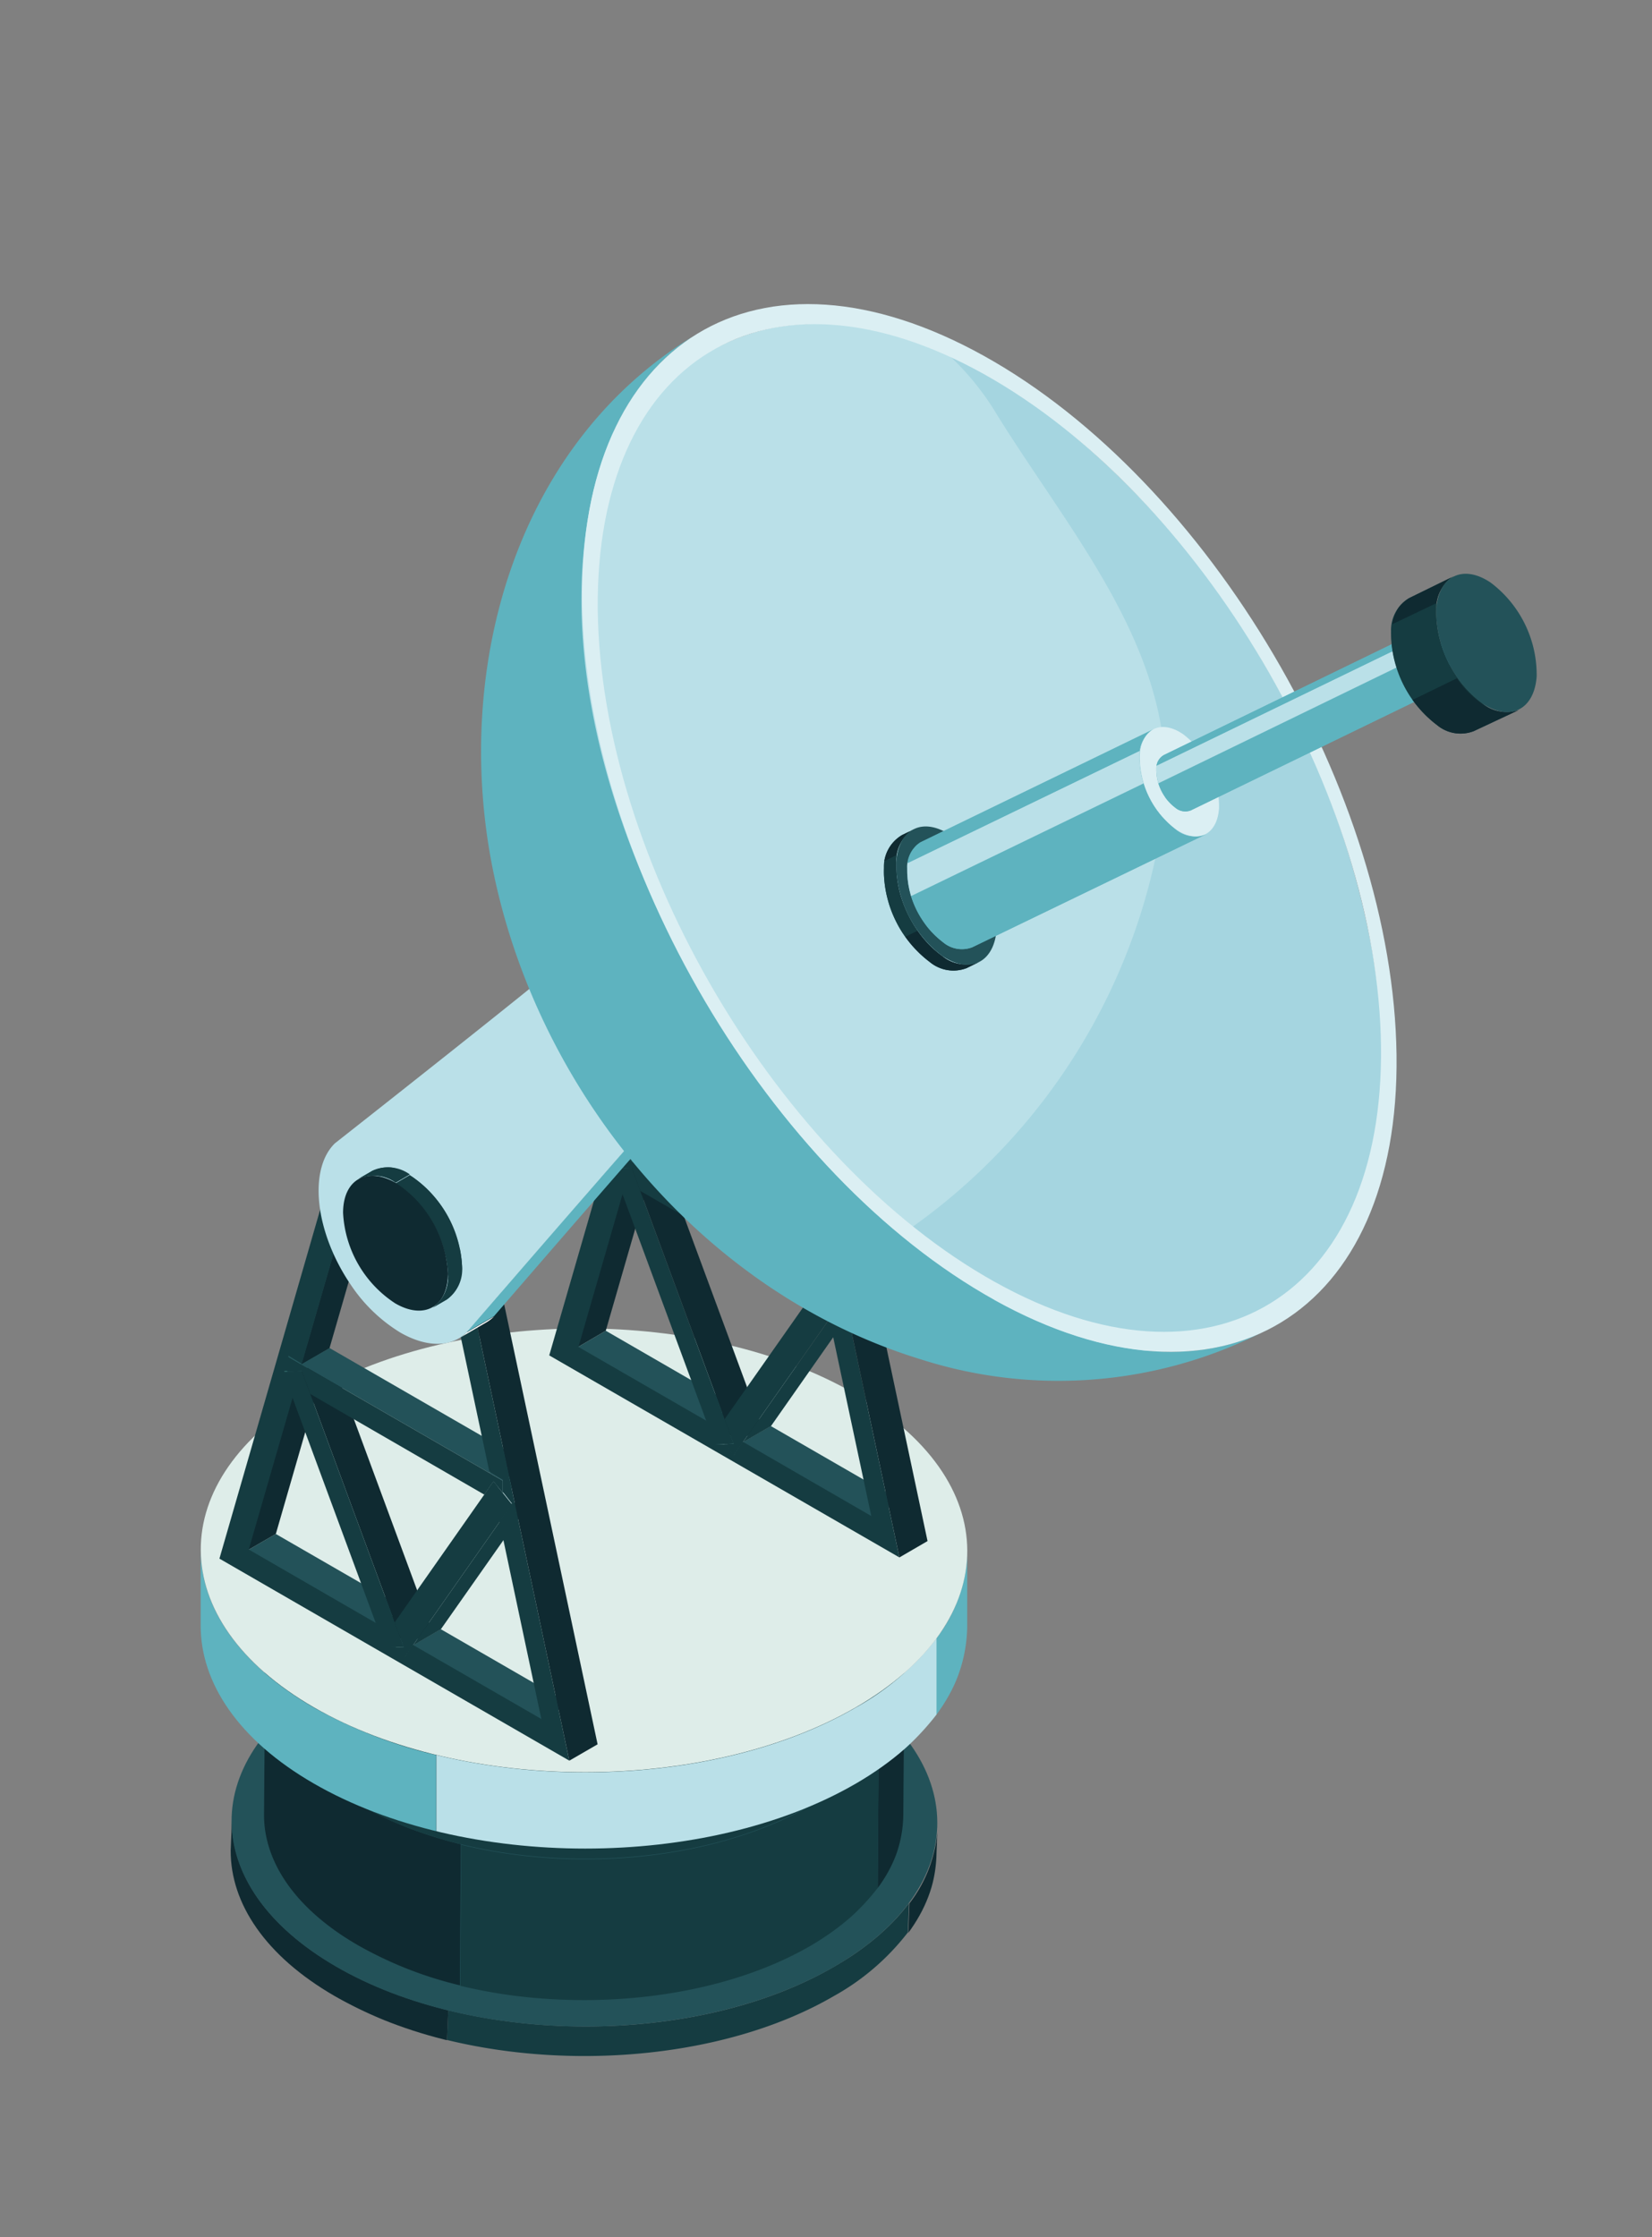 <svg id="图层_1" data-name="图层 1" xmlns="http://www.w3.org/2000/svg" xmlns:xlink="http://www.w3.org/1999/xlink" viewBox="0 0 123.32 166.98"><rect x="0" y="0" width="123.32" height="166.98" fill="#808080" stroke="none"/><defs><style>.cls-1{fill:none;}.cls-2{fill:#153c41;}.cls-3{fill:#5eb3bf;}.cls-4{isolation:isolate;}.cls-5{clip-path:url(#clip-path);}.cls-6{fill:#0f2a31;}.cls-7{fill:#235259;}.cls-8{clip-path:url(#clip-path-2);}.cls-9{clip-path:url(#clip-path-3);}.cls-10{fill:#bae0e8;}.cls-11{fill:#deede9;}.cls-12{fill:#418683;}.cls-13{fill:#d6edf2;}.cls-14{fill:#5aa8a4;}.cls-15{fill:#fff;}.cls-16{clip-path:url(#clip-path-4);}.cls-17{clip-path:url(#clip-path-5);}.cls-18{fill:#a5d5e0;}.cls-19{fill:#dbeff3;}.cls-20{clip-path:url(#clip-path-6);}.cls-21{clip-path:url(#clip-path-7);}.cls-22{clip-path:url(#clip-path-8);}.cls-23{clip-path:url(#clip-path-9);}</style><clipPath id="clip-path"><path class="cls-1" d="M70,136.07l-.09,2.24c0,3.88-2.56,7.75-7.65,10.71C52,155,35.3,155,25,149c-5.2-3-7.79-6.93-7.78-10.86l.09-2.25c0,3.94,2.58,7.87,7.77,10.87,10.32,6,27,6,37.25,0C67.41,143.82,70,139.94,70,136.07Z"/></clipPath><clipPath id="clip-path-2"><path class="cls-1" d="M67.51,125l-.08,10.53c0,3.52-2.32,7-6.94,9.72-9.3,5.4-24.42,5.4-33.78,0-4.71-2.72-7.06-6.29-7-9.85l.08-10.54c0,3.56,2.34,7.13,7.05,9.85,9.36,5.4,24.48,5.4,33.78,0C65.18,132,67.5,128.49,67.51,125Z"/></clipPath><clipPath id="clip-path-3"><path class="cls-1" d="M72.2,115.8l0,5.7c0,4.21-2.78,8.42-8.31,11.63-11.14,6.47-29.25,6.47-40.46,0-5.64-3.25-8.46-7.53-8.45-11.8l0-5.69c0,4.27,2.8,8.54,8.44,11.8,11.21,6.47,29.33,6.47,40.46,0C69.42,124.22,72.19,120,72.2,115.8Z"/></clipPath><clipPath id="clip-path-4"><path class="cls-2" d="M26.75,88l1.05-.61a2.77,2.77,0,0,1,2.79.27l-1.05.61A2.8,2.8,0,0,0,26.75,88Z"/></clipPath><clipPath id="clip-path-5"><path class="cls-2" d="M33.35,97l-1.05.61a2.75,2.75,0,0,0,1.14-2.52,8.61,8.61,0,0,0-3.9-6.76l1.05-.61a8.61,8.61,0,0,1,3.9,6.76A2.75,2.75,0,0,1,33.35,97Z"/></clipPath><clipPath id="clip-path-6"><path class="cls-2" d="M73.06,71.82l-.92.45a2.76,2.76,0,0,1-2.73-.46,8.62,8.62,0,0,1-3.43-7,2.76,2.76,0,0,1,1.34-2.47l.92-.45a2.78,2.78,0,0,0-1.34,2.47,8.65,8.65,0,0,0,3.43,7A2.76,2.76,0,0,0,73.06,71.82Z"/></clipPath><clipPath id="clip-path-7"><path class="cls-3" d="M90,62.28,72.57,70.71a2.17,2.17,0,0,1-2.15-.36,6.81,6.81,0,0,1-2.7-5.55,2.18,2.18,0,0,1,1-1.94l17.4-8.44a2.2,2.2,0,0,0-1.06,1.95,6.83,6.83,0,0,0,2.7,5.54A2.18,2.18,0,0,0,90,62.28Z"/></clipPath><clipPath id="clip-path-8"><path class="cls-3" d="M107.75,51.33,88.89,60.49a1.14,1.14,0,0,1-1.14-.19,3.57,3.57,0,0,1-1.43-2.94,1.12,1.12,0,0,1,.56-1l18.86-9.17a1.15,1.15,0,0,0-.56,1,3.59,3.59,0,0,0,1.43,2.94A1.17,1.17,0,0,0,107.75,51.33Z"/></clipPath><clipPath id="clip-path-9"><path class="cls-2" d="M113.37,53,110,54.58a2.74,2.74,0,0,1-2.73-.46,8.65,8.65,0,0,1-3.43-7,2.78,2.78,0,0,1,1.34-2.47L108.55,43a2.78,2.78,0,0,0-1.34,2.47,8.65,8.65,0,0,0,3.43,7A2.76,2.76,0,0,0,113.37,53Z"/></clipPath></defs><g class="cls-4"><g class="cls-4"><g class="cls-5"><g class="cls-4"><path class="cls-6" d="M70,136.07l-.09,2.24a10,10,0,0,1-2.11,6l.09-2.24a10.08,10.08,0,0,0,2.11-6Z"/><path class="cls-2" d="M67.86,142l-.09,2.24A18,18,0,0,1,62.23,149c-7.78,4.52-19.26,5.61-28.86,3.27l.09-2.24c9.59,2.34,21.07,1.25,28.85-3.27A18.06,18.06,0,0,0,67.86,142Z"/><path class="cls-6" d="M33.46,150.05l-.09,2.24A31.74,31.74,0,0,1,25,149c-5.2-3-7.79-6.93-7.78-10.86l.09-2.25c0,3.94,2.58,7.87,7.77,10.87a31.81,31.81,0,0,0,8.4,3.27Z"/></g></g></g><path class="cls-7" d="M62.19,125.2c10.32,6,10.38,15.62.12,21.58s-26.93,6-37.25,0-10.37-15.62-.12-21.58S51.87,119.24,62.19,125.2Z"/></g><g class="cls-4"><g class="cls-4"><g class="cls-8"><g class="cls-4"><path class="cls-6" d="M67.51,125l-.08,10.53a9.13,9.13,0,0,1-1.91,5.41l.07-10.54a9.14,9.14,0,0,0,1.92-5.4Z"/><path class="cls-2" d="M65.59,130.38l-.07,10.54a16.4,16.4,0,0,1-5,4.31c-7.06,4.1-17.47,5.09-26.16,3l.07-10.53c8.7,2.12,19.11,1.13,26.17-3a16.35,16.35,0,0,0,5-4.31Z"/><path class="cls-6" d="M34.4,137.66l-.07,10.53a29,29,0,0,1-7.62-3c-4.71-2.72-7.06-6.29-7-9.85l.08-10.54c0,3.56,2.34,7.13,7.05,9.85a29.42,29.42,0,0,0,7.61,3Z"/></g></g></g><path class="cls-2" d="M60.46,115.13c9.35,5.4,9.4,14.16.11,19.56s-24.42,5.4-33.78,0-9.41-14.16-.11-19.56S51.1,109.72,60.46,115.13Z"/></g><g class="cls-4"><g class="cls-4"><g class="cls-9"><g class="cls-4"><path class="cls-3" d="M72.2,115.8l0,5.7A11,11,0,0,1,69.89,128l0-5.7a10.88,10.88,0,0,0,2.29-6.48Z"/><path class="cls-10" d="M69.91,122.28l0,5.7a19.64,19.64,0,0,1-6,5.15c-8.45,4.91-20.92,6.1-31.34,3.56l0-5.7c10.42,2.54,22.89,1.36,31.34-3.55a19.66,19.66,0,0,0,6-5.16Z"/><path class="cls-3" d="M32.55,131l0,5.7a34.86,34.86,0,0,1-9.12-3.56c-5.64-3.25-8.46-7.53-8.45-11.8l0-5.69c0,4.27,2.8,8.54,8.44,11.8A35,35,0,0,0,32.55,131Z"/></g></g></g><path class="cls-11" d="M63.76,104C75,110.47,75,121,63.89,127.44s-29.25,6.47-40.46,0-11.26-17-.13-23.44S52.55,97.53,63.76,104Z"/></g><g class="cls-4"><polygon class="cls-6" points="28.1 121.28 30.21 120.05 30.84 121.77 28.74 123 28.1 121.28"/><polygon class="cls-7" points="18.48 115.72 20.59 114.5 30.21 120.05 28.1 121.28 18.48 115.72"/><polygon class="cls-12" points="28.74 123 30.84 121.77 31.54 121.74 29.44 122.96 28.74 123"/><polygon class="cls-13" points="29.44 122.96 31.54 121.74 32.23 122.59 30.13 123.81 29.44 122.96"/><polygon class="cls-12" points="29.44 122.96 31.54 121.74 32.24 121.7 30.14 122.93 29.44 122.96"/><polygon class="cls-6" points="29.46 121.1 31.57 119.87 32.24 121.7 30.14 122.93 29.46 121.1"/><polygon class="cls-2" points="30.81 122.84 32.91 121.61 32.23 122.59 30.13 123.81 30.81 122.84"/><polygon class="cls-6" points="21.8 104.23 23.91 103.01 20.59 114.5 18.48 115.72 21.8 104.23"/><polygon class="cls-6" points="21.13 102.4 23.23 101.18 23.91 103.01 21.8 104.23 21.13 102.4"/><polygon class="cls-12" points="21.13 102.4 23.23 101.18 23.55 101.16 21.44 102.39 21.13 102.4"/><polygon class="cls-12" points="21.44 102.39 23.55 101.16 24.63 101.11 22.53 102.34 21.44 102.39"/><polygon class="cls-14" points="21.45 101.23 23.55 100.01 23.55 101.16 21.44 102.39 21.45 101.23"/><polygon class="cls-6" points="23.16 104.05 25.27 102.83 31.57 119.87 29.46 121.1 23.16 104.05"/><polygon class="cls-2" points="22.53 102.34 23.16 104.05 29.46 121.1 30.14 122.93 29.44 122.96 28.74 123 28.1 121.28 21.8 104.23 21.13 102.4 21.44 102.39 22.53 102.34"/><polygon class="cls-6" points="22.53 102.34 24.63 101.11 25.27 102.83 23.16 104.05 22.53 102.34"/><polygon class="cls-7" points="21.45 101.23 23.55 100.01 24.6 100.62 22.49 101.84 21.45 101.23"/><polygon class="cls-7" points="30.81 122.84 32.91 121.61 42.52 127.16 40.41 128.38 30.81 122.84"/><polygon class="cls-2" points="37.28 113.62 39.38 112.4 32.91 121.61 30.81 122.84 37.28 113.62"/><polygon class="cls-7" points="22.49 101.84 24.6 100.62 38.6 108.7 36.49 109.92 22.49 101.84"/><polygon class="cls-6" points="25.32 92.05 27.43 90.83 24.6 100.62 22.49 101.84 25.32 92.05"/><polygon class="cls-2" points="36.84 110.58 38.94 109.36 38.26 110.33 36.15 111.56 36.84 110.58"/><polygon class="cls-13" points="36.84 110.58 38.94 109.36 39.63 110.21 37.53 111.43 36.84 110.58"/><polygon class="cls-13" points="37.53 111.43 39.63 110.21 40.32 111.06 38.21 112.28 37.53 111.43"/><polygon class="cls-2" points="38.21 112.28 40.32 111.06 39.38 112.4 37.28 113.62 38.21 112.28"/><polygon class="cls-14" points="37.53 110.52 39.63 109.3 39.63 110.21 37.53 111.43 37.53 110.52"/><polygon class="cls-7" points="36.49 109.92 38.6 108.7 39.63 109.3 37.53 110.52 36.49 109.92"/><path class="cls-2" d="M34.94,95.77l7.56,35.65L16.38,116.34l7.74-26.81Zm-4.81,28,.68-1,9.6,5.54-3.13-14.76.93-1.33-.68-.86v-.91l-1-.6-2.76-13-8.41-4.85-2.83,9.79-1-.6v1.15h-.31l.67,1.83-3.32,11.49,9.62,5.56.64,1.71.7,0,.69.85Z"/><polygon class="cls-2" points="36.84 110.58 37.53 111.43 38.21 112.28 37.28 113.62 30.81 122.84 30.13 123.81 29.44 122.96 30.14 122.93 29.46 121.1 36.15 111.56 36.84 110.58"/><polygon class="cls-2" points="37.53 110.52 37.53 111.43 36.84 110.58 36.15 111.56 23.16 104.05 22.53 102.34 21.44 102.39 21.45 101.23 22.49 101.84 36.49 109.92 37.53 110.52"/><polygon class="cls-6" points="34.94 95.77 37.04 94.55 44.61 130.2 42.5 131.42 34.94 95.77"/><polygon class="cls-7" points="24.12 89.53 26.23 88.31 37.04 94.55 34.94 95.77 24.12 89.53"/></g><g class="cls-4"><polygon class="cls-6" points="52.74 106.11 54.84 104.89 55.48 106.61 53.37 107.83 52.74 106.11"/><polygon class="cls-7" points="43.12 100.56 45.22 99.33 54.84 104.89 52.74 106.11 43.12 100.56"/><polygon class="cls-12" points="53.37 107.83 55.48 106.61 56.18 106.57 54.07 107.8 53.37 107.83"/><polygon class="cls-13" points="54.07 107.8 56.18 106.57 56.87 107.42 54.76 108.65 54.07 107.8"/><polygon class="cls-12" points="54.07 107.8 56.18 106.57 56.88 106.54 54.77 107.76 54.07 107.8"/><polygon class="cls-6" points="54.09 105.93 56.2 104.71 56.88 106.54 54.77 107.76 54.09 105.93"/><polygon class="cls-2" points="55.44 107.67 57.55 106.45 56.87 107.42 54.76 108.65 55.44 107.67"/><polygon class="cls-6" points="46.44 89.06 48.54 87.84 45.22 99.33 43.12 100.56 46.44 89.06"/><polygon class="cls-6" points="45.76 87.24 47.87 86.02 48.54 87.84 46.44 89.06 45.76 87.24"/><polygon class="cls-12" points="45.76 87.24 47.87 86.02 48.18 86 46.07 87.22 45.76 87.24"/><polygon class="cls-12" points="46.07 87.22 48.18 86 49.26 85.95 47.16 87.17 46.07 87.22"/><polygon class="cls-14" points="46.08 86.07 48.18 84.85 48.18 86 46.07 87.22 46.08 86.07"/><polygon class="cls-6" points="47.79 88.89 49.9 87.67 56.2 104.71 54.09 105.93 47.79 88.89"/><polygon class="cls-6" points="47.16 87.17 49.26 85.95 49.9 87.67 47.79 88.89 47.16 87.17"/><polygon class="cls-7" points="46.08 86.07 48.18 84.85 49.23 85.45 47.13 86.67 46.08 86.07"/><polygon class="cls-7" points="55.44 107.67 57.55 106.45 67.15 111.99 65.04 113.22 55.44 107.67"/><polygon class="cls-2" points="61.91 98.46 64.01 97.23 57.55 106.45 55.44 107.67 61.91 98.46"/><polygon class="cls-7" points="47.13 86.67 49.23 85.45 63.23 93.53 61.12 94.76 47.13 86.67"/><polygon class="cls-6" points="49.95 76.89 52.06 75.66 49.23 85.45 47.13 86.67 49.95 76.89"/><polygon class="cls-2" points="61.47 95.42 63.57 94.19 62.89 95.17 60.79 96.39 61.47 95.42"/><polygon class="cls-13" points="61.47 95.42 63.57 94.19 64.26 95.05 62.16 96.27 61.47 95.42"/><polygon class="cls-13" points="62.16 96.27 64.26 95.05 64.95 95.9 62.85 97.12 62.16 96.27"/><polygon class="cls-2" points="62.85 97.12 64.95 95.9 64.01 97.23 61.91 98.46 62.85 97.12"/><polygon class="cls-14" points="62.16 95.36 64.27 94.13 64.26 95.05 62.16 96.27 62.16 95.36"/><polygon class="cls-7" points="61.12 94.76 63.23 93.53 64.27 94.13 62.16 95.36 61.12 94.76"/><polygon class="cls-2" points="62.16 95.36 62.16 96.27 61.47 95.42 60.79 96.39 47.79 88.89 47.16 87.17 46.07 87.22 46.08 86.07 47.13 86.67 61.12 94.76 62.16 95.36"/><path class="cls-2" d="M59.57,80.61l7.57,35.64L41,101.17l7.75-26.8Zm-4.81,28,.68-1,9.6,5.55L61.91,98.46l.94-1.34-.69-.85v-.91l-1-.6-2.76-13L50,76.89l-2.82,9.79-1.05-.61v1.15l-.31,0,.68,1.82-3.32,11.5,9.62,5.55.63,1.72.7,0,.69.85Z"/><polygon class="cls-2" points="47.16 87.17 47.79 88.89 54.09 105.93 54.77 107.76 54.07 107.8 53.37 107.83 52.74 106.11 46.44 89.06 45.76 87.24 46.07 87.22 47.16 87.17"/><polygon class="cls-2" points="61.47 95.42 62.16 96.27 62.85 97.12 61.91 98.46 55.44 107.67 54.76 108.65 54.07 107.8 54.77 107.76 54.09 105.93 60.79 96.39 61.47 95.42"/><polygon class="cls-6" points="59.57 80.61 61.67 79.38 69.24 115.03 67.14 116.25 59.57 80.61"/><polygon class="cls-7" points="48.76 74.36 50.86 73.14 61.67 79.38 59.57 80.61 48.76 74.36"/></g><g class="cls-4"><g class="cls-4"><g class="cls-4"><path class="cls-15" d="M34.82,99.47l2.06-1.2a2.88,2.88,0,0,1-.56.43l-2.06,1.2a2.88,2.88,0,0,0,.56-.43Z"/></g></g><g class="cls-4"><g class="cls-4"><path class="cls-15" d="M43.92,70.21,46,69a3.09,3.09,0,0,1,2.71,0l-2.06,1.2a3,3,0,0,0-2.71,0Z"/><path class="cls-15" d="M46.63,70.19,48.69,69l.66.33-2.06,1.2a5.08,5.08,0,0,0-.66-.33Z"/></g></g><g class="cls-4"><g class="cls-4"><path class="cls-15" d="M47.29,70.52l2.06-1.2a8.81,8.81,0,0,1,2.71,2.6A10.26,10.26,0,0,1,53.78,76l-2.06,1.19A10.22,10.22,0,0,0,50,73.12a8.81,8.81,0,0,0-2.71-2.6Z"/><path class="cls-3" d="M51.72,77.22,53.78,76a4.51,4.51,0,0,1-.8,3.85c-2.42,2.54-15.41,17.6-16.1,18.39l-2.06,1.2c.69-.8,13.68-15.85,16.1-18.4a4.51,4.51,0,0,0,.8-3.85Z"/></g></g><path class="cls-10" d="M47.29,70.52A8.81,8.81,0,0,1,50,73.12c2,2.93,2.39,6.41.92,7.95-2.42,2.55-15.41,17.6-16.1,18.4-1.21,1.16-3.06,1.07-4.93,0a11.88,11.88,0,0,1-3.67-3.52C23.51,92,23,87.29,25,85.34c.8-.63,16-12.58,18.56-14.86C44.49,69.65,45.89,69.71,47.29,70.52Z"/></g><g class="cls-4"><path class="cls-2" d="M26.75,88l1.05-.61a2.77,2.77,0,0,1,2.79.27l-1.05.61A2.8,2.8,0,0,0,26.75,88Z"/><g class="cls-16"><g class="cls-4"><path class="cls-2" d="M26.75,88l1.05-.61a2.29,2.29,0,0,1,1.77-.16l-1.06.61a2.27,2.27,0,0,0-1.76.16Z"/><path class="cls-2" d="M28.51,87.86l1.06-.61a4.14,4.14,0,0,1,1,.43l-1.05.61a4.62,4.62,0,0,0-1-.43Z"/></g></g><path class="cls-2" d="M33.35,97l-1.05.61a2.75,2.75,0,0,0,1.14-2.52,8.61,8.61,0,0,0-3.9-6.76l1.05-.61a8.61,8.61,0,0,1,3.9,6.76A2.75,2.75,0,0,1,33.35,97Z"/><g class="cls-17"><g class="cls-4"><path class="cls-2" d="M29.54,88.29l1.05-.61.31.2-1,.61-.31-.2Z"/><path class="cls-2" d="M29.85,88.49l1-.61a8.87,8.87,0,0,1,3.45,5.27l-1.05.62a8.91,8.91,0,0,0-3.45-5.28Z"/><path class="cls-2" d="M33.3,93.77l1.05-.62a6.44,6.44,0,0,1,.14,1.29c0,.11,0,.22,0,.33l-1,.61c0-.11,0-.21,0-.33a6.35,6.35,0,0,0-.14-1.28Z"/><path class="cls-2" d="M33.43,95.38l1-.61A2.6,2.6,0,0,1,33.35,97l-1.05.61a2.6,2.6,0,0,0,1.13-2.19Z"/></g></g><path class="cls-6" d="M29.54,88.29a8.61,8.61,0,0,1,3.9,6.76c0,2.49-1.77,3.49-3.93,2.24a8.59,8.59,0,0,1-3.9-6.76C25.61,88.05,27.37,87.05,29.54,88.29Z"/></g><path class="cls-10" d="M102.38,70.75a64.16,64.16,0,0,0-7.91-21,64,64,0,0,0-14.41-17.3c-5.85-4.81-13.56-9.14-21.39-8.14C51.82,25.2,46.06,31,42.6,36.6a37.6,37.6,0,0,0-5.08,19.69v0c0,1.34,0,.47,0,.1v0c0,.12,0,.23,0,.34A48.65,48.65,0,0,0,38,62C40,76.87,49.66,90.7,63.14,97.45a35.56,35.56,0,0,0,20.78,3.68c6.16-.9,13-3.22,16.3-8.77C104,86.07,103.61,77.74,102.38,70.75Z"/><path class="cls-18" d="M102.38,70.75a64.16,64.16,0,0,0-7.91-21,64,64,0,0,0-14.41-17.3,43.05,43.05,0,0,0-9.2-5.91A20,20,0,0,1,74.45,31c6,9.63,14.12,18.6,12.29,30.4a45.51,45.51,0,0,1-25.92,34.4l-.42.18c.89.53,1.81,1,2.74,1.51a35.56,35.56,0,0,0,20.78,3.68c6.16-.9,13-3.22,16.3-8.77C104,86.07,103.61,77.74,102.38,70.75Z"/><path class="cls-3" d="M74.29,97c-10-5.57-17.75-15-23.11-24.93S42,50,43.9,38.62c.9-5.48,3.46-11,8.43-13.87-13.75,8-18.49,24.86-15.61,39.79,3.23,16.69,15.58,31.89,32,36.92a33.73,33.73,0,0,0,26.63-2.61c-6.64,3.87-14.81,1.69-21.1-1.81Z"/><path class="cls-19" d="M43.46,44.86c-.24-19.46,13.17-27.65,30-18.29S104,59.28,104.25,78.74s-13.17,27.65-30,18.3S43.69,64.32,43.46,44.86Zm1.16.65c.23,18.72,13.5,41.18,29.65,50.18s29.05,1.12,28.82-17.6S89.59,36.92,73.44,27.92s-29-1.12-28.82,17.59Z"/><g class="cls-4"><g class="cls-4"><path class="cls-2" d="M73.06,71.82l-.92.45a2.76,2.76,0,0,1-2.73-.46,8.62,8.62,0,0,1-3.43-7,2.76,2.76,0,0,1,1.34-2.47l.92-.45a2.78,2.78,0,0,0-1.34,2.47,8.65,8.65,0,0,0,3.43,7A2.76,2.76,0,0,0,73.06,71.82Z"/><g class="cls-20"><g class="cls-4"><path class="cls-6" d="M73.06,71.82l-.92.45a2.76,2.76,0,0,1-2.73-.46,7.1,7.1,0,0,1-1.85-1.89l.93-.45a6.92,6.92,0,0,0,1.84,1.89,2.76,2.76,0,0,0,2.73.46Z"/><path class="cls-2" d="M68.49,69.47l-.93.45a9.66,9.66,0,0,1-1.22-2.5l.92-.45a9.38,9.38,0,0,0,1.23,2.5Z"/><path class="cls-2" d="M67.26,67l-.92.45A7.31,7.31,0,0,1,66,64.77a3.65,3.65,0,0,1,.06-.49l.92-.45c0,.15,0,.32-.06.49A7.31,7.31,0,0,0,67.26,67Z"/><path class="cls-6" d="M67.8,62.14a1.76,1.76,0,0,1,.44-.29l-.92.45a1.76,1.76,0,0,0-.44.29A2.89,2.89,0,0,0,66,64.28l.92-.45A2.89,2.89,0,0,1,67.8,62.14Z"/></g></g></g><path class="cls-7" d="M74.4,69.35c-.18,2.5-2,3.4-4.07,2a8.65,8.65,0,0,1-3.43-7c.18-2.5,2-3.4,4.07-2A8.62,8.62,0,0,1,74.4,69.35Z"/></g><g class="cls-4"><g class="cls-4"><path class="cls-3" d="M90,62.28,72.57,70.71a2.17,2.17,0,0,1-2.15-.36,6.81,6.81,0,0,1-2.7-5.55,2.18,2.18,0,0,1,1-1.94l17.4-8.44a2.2,2.2,0,0,0-1.06,1.95,6.83,6.83,0,0,0,2.7,5.54A2.18,2.18,0,0,0,90,62.28Z"/><g class="cls-21"><g class="cls-4"><path class="cls-3" d="M90,62.28,72.57,70.71a2.17,2.17,0,0,1-2.15-.36A5.57,5.57,0,0,1,69,68.86l17.39-8.43a5.68,5.68,0,0,0,1.45,1.48,2.18,2.18,0,0,0,2.15.37Z"/><path class="cls-3" d="M86.36,60.43,69,68.86a7.09,7.09,0,0,1-1-2l17.4-8.43a7.65,7.65,0,0,0,1,2Z"/><path class="cls-10" d="M85.4,58.46,68,66.89a5.67,5.67,0,0,1-.28-2.09,2.32,2.32,0,0,1,0-.38L85.16,56c0,.13,0,.25,0,.39a5.74,5.74,0,0,0,.29,2.09Z"/><path class="cls-3" d="M85.82,54.65a1.63,1.63,0,0,1,.35-.23l-17.4,8.44a1.56,1.56,0,0,0-.34.23,2.21,2.21,0,0,0-.66,1.33L85.16,56A2.27,2.27,0,0,1,85.82,54.65Z"/></g></g></g><path class="cls-19" d="M91,60.33c-.14,2-1.58,2.68-3.21,1.58a6.83,6.83,0,0,1-2.7-5.54c.14-2,1.58-2.68,3.21-1.58A6.78,6.78,0,0,1,91,60.33Z"/></g><g class="cls-4"><g class="cls-4"><path class="cls-3" d="M107.75,51.33,88.89,60.49a1.14,1.14,0,0,1-1.14-.19,3.57,3.57,0,0,1-1.43-2.94,1.12,1.12,0,0,1,.56-1l18.86-9.17a1.15,1.15,0,0,0-.56,1,3.59,3.59,0,0,0,1.43,2.94A1.17,1.17,0,0,0,107.75,51.33Z"/><g class="cls-22"><g class="cls-4"><path class="cls-3" d="M107.75,51.33,88.89,60.49a1.14,1.14,0,0,1-1.14-.19,2.9,2.9,0,0,1-.77-.79l18.86-9.17a2.9,2.9,0,0,0,.77.79,1.17,1.17,0,0,0,1.14.2Z"/><path class="cls-3" d="M105.84,50.34,87,59.51a3.6,3.6,0,0,1-.51-1l18.86-9.17a3.6,3.6,0,0,0,.51,1Z"/><path class="cls-10" d="M105.33,49.3,86.47,58.47a2.92,2.92,0,0,1-.15-1.11,1.49,1.49,0,0,1,0-.21L105.2,48a1.23,1.23,0,0,0,0,.2,2.92,2.92,0,0,0,.15,1.11Z"/><path class="cls-3" d="M105.55,47.28a.76.76,0,0,1,.19-.12L86.88,56.33a.76.76,0,0,0-.19.12,1.22,1.22,0,0,0-.35.7L105.2,48A1.26,1.26,0,0,1,105.55,47.28Z"/></g></g></g><path class="cls-3" d="M108.31,50.29c-.07,1.05-.83,1.42-1.7.84a3.59,3.59,0,0,1-1.43-2.94c.07-1,.83-1.42,1.7-.84A3.63,3.63,0,0,1,108.31,50.29Z"/></g><g class="cls-4"><g class="cls-4"><path class="cls-2" d="M113.37,53,110,54.58a2.74,2.74,0,0,1-2.73-.46,8.65,8.65,0,0,1-3.43-7,2.78,2.78,0,0,1,1.34-2.47L108.55,43a2.78,2.78,0,0,0-1.34,2.47,8.65,8.65,0,0,0,3.43,7A2.76,2.76,0,0,0,113.37,53Z"/><g class="cls-23"><g class="cls-4"><path class="cls-6" d="M113.37,53,110,54.58a2.74,2.74,0,0,1-2.73-.46,6.92,6.92,0,0,1-1.84-1.89l3.32-1.62a7.1,7.1,0,0,0,1.85,1.89,2.76,2.76,0,0,0,2.73.46Z"/><path class="cls-2" d="M108.79,50.61l-3.32,1.62a9.24,9.24,0,0,1-1.23-2.5l3.33-1.62a9.66,9.66,0,0,0,1.22,2.5Z"/><path class="cls-2" d="M107.57,48.11l-3.33,1.62a7.28,7.28,0,0,1-.36-2.65c0-.17,0-.33.06-.49L107.27,45a3.65,3.65,0,0,0-.06.49,7.31,7.31,0,0,0,.36,2.65Z"/><path class="cls-6" d="M108.11,43.28a1.76,1.76,0,0,1,.44-.29l-3.33,1.62a2.09,2.09,0,0,0-.44.29,2.89,2.89,0,0,0-.84,1.69L107.27,45A2.89,2.89,0,0,1,108.11,43.28Z"/></g></g></g><path class="cls-7" d="M114.71,50.49c-.18,2.5-2,3.4-4.07,2a8.65,8.65,0,0,1-3.43-7c.18-2.5,2-3.4,4.07-2A8.62,8.62,0,0,1,114.71,50.49Z"/></g></svg>
